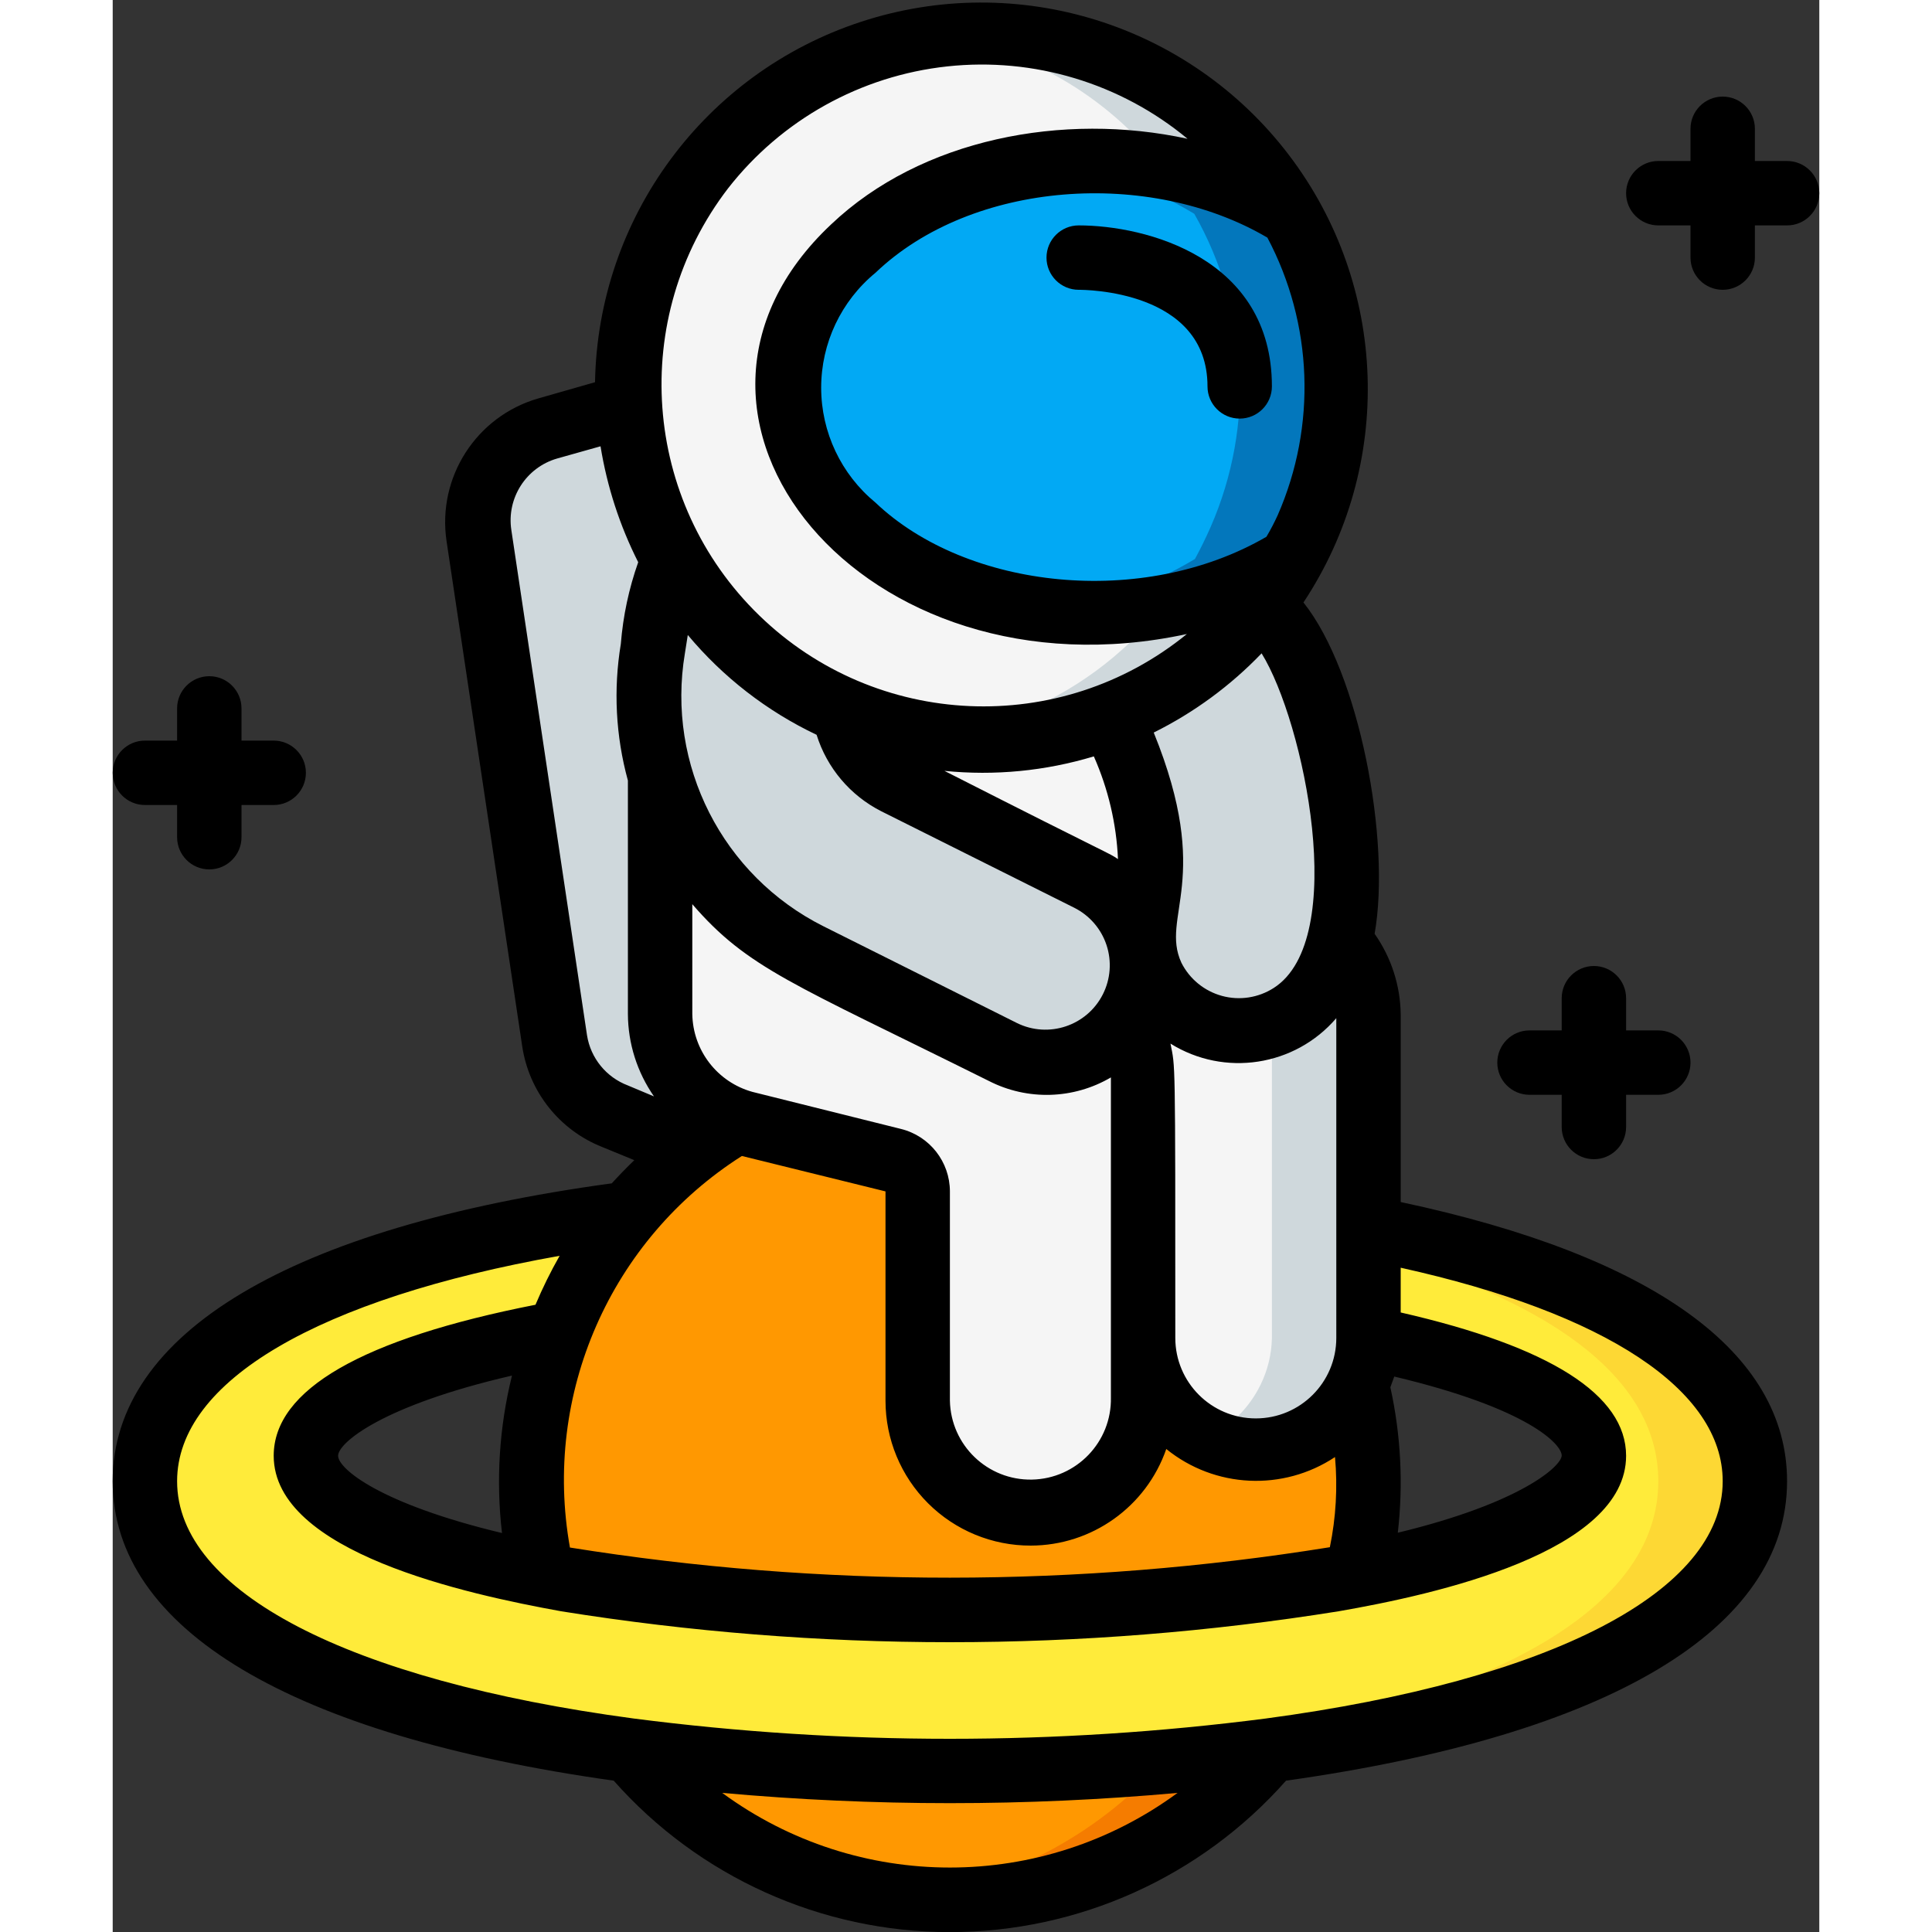 <svg height="512" viewBox="0 0 53 60" width="512" xmlns="http://www.w3.org/2000/svg"><rect x="0" y="0" width="53" height="60" fill="#333333" stroke="none"/><g id="019---Astronaut-Sitting-On-Planet" fill="none"><g id="Icons" transform="translate(1 1)"><path id="Shape" d="m35 53.36c-2.47 2.938-6.112 4.634-9.95 4.634s-7.48-1.696-9.95-4.634c6.606.85 13.294.85 19.9 0z" fill="#ff9801"/><path id="Shape" d="m31.62 53.71c-2.103 2.345-4.991 3.839-8.12 4.2 4.357.532 8.686-1.181 11.5-4.55-1.13.15-2.25.26-3.38.35z" fill="#f57c00"/><path id="Shape" d="m50 45c0 4.52-6.64 7.23-15 8.36-6.606.85-13.294.85-19.9 0-8.46-1.13-15.1-3.84-15.1-8.36s6.64-7.23 15.05-8.36c-.942 1.121-1.689 2.392-2.21 3.76-14.54 2.69-7.13 7.83 7.8 8.49 8.38.49 17-.78 17-1 8.72-1.74 10.71-5.19.33-7.34v-3.41c6.94 1.33 12.03 3.86 12.03 7.86z" fill="#ffeb3a"/><path id="Shape" d="m38 37.14v.69c5.33 1.46 9 3.81 9 7.17 0 4.52-6.64 7.23-15 8.36-2.819.378-5.657.592-8.5.64 3.844.083 7.689-.131 11.5-.64 8.41-1.13 15-3.84 15-8.36 0-4-5.09-6.53-12-7.86z" fill="#fdd834"/><path id="Shape" d="m35.6 16.36c-.261.487-.566.948-.91 1.38-3.041 3.891-8.293 5.295-12.87 3.44l-.13-.06c-3.873-1.642-6.469-5.349-6.69-9.55-.01-.19-.01-.38 0-.57.013-4.997 3.393-9.358 8.229-10.617 4.836-1.259 9.913.9 12.361 5.257-3.99-2.5-10.21-2.13-13.59 1.06-1.269 1.068-2.001 2.642-2.001 4.3 0 1.658.732 3.232 2.001 4.3 3.3 3.14 9.5 3.61 13.6 1.06z" fill="#f5f5f5"/><path id="Shape" d="m31.6 4.18c1.417.218 2.776.714 4 1.46-1.924-3.497-5.608-5.662-9.6-5.64-.485.001-.97.038-1.45.11 2.791.385 5.321 1.846 7.05 4.07z" fill="#cfd8dc"/><path id="Shape" d="m31.62 17.82c-1.205 1.529-2.801 2.704-4.62 3.4-.824.322-1.683.547-2.56.67 1.88.26 3.796.029 5.56-.67 1.842-.713 3.454-1.916 4.66-3.48.344-.432.649-.893.91-1.38-1.21.737-2.552 1.232-3.95 1.46z" fill="#cfd8dc"/><path id="Shape" d="m36.1 15.36c-.15.34-.31.67-.49 1-4.11 2.55-10.31 2.08-13.61-1.06-1.269-1.068-2.001-2.642-2.001-4.3 0-1.658.732-3.232 2.001-4.3 3.38-3.19 9.6-3.56 13.59-1.06 1.694 2.978 1.883 6.581.51 9.72z" fill="#02a9f4"/><path id="Shape" d="m35.59 5.64c-2.288-1.345-4.959-1.887-7.59-1.54 1.625.168 3.193.694 4.59 1.54 1.694 2.978 1.883 6.581.51 9.72-.15.34-.31.67-.49 1-1.406.846-2.979 1.375-4.61 1.55 2.635.339 5.308-.206 7.6-1.55.18-.32.34-.65.49-1 1.376-3.137 1.19-6.74-.5-9.72z" fill="#0377bc"/><path id="Shape" d="m30.48 30.67c-.544.839-1.48 1.341-2.48 1.33-.93 0-.88-.09-7.38-3.33-3.533-1.768-5.5-5.633-4.85-9.53.29-1.78.28-2.06.67-2.71 1.189 2.096 3.033 3.744 5.25 4.69.161.943.763 1.753 1.62 2.18l6 3c.504.251.926.64 1.22 1.12.605 1.0.574 2.261-.08 3.23z" fill="#cfd8dc"/><path id="Shape" d="m37.09 28.17c-1 3.9-4.86 3.24-5.81 1.15-.108-.232-.186-.478-.23-.73-.27-1.61 1.07-2.75-1-7.34 1.842-.713 3.454-1.916 4.66-3.48 1.39 1.19 2 3.65 2.32 5.38.39 1.648.411 3.363.06 5.02z" fill="#cfd8dc"/><g fill="#f5f5f5"><path id="Shape" d="m31 32.5v9.9c.023 1.68-1.132 3.147-2.77 3.52-1.033.224-2.112-.032-2.934-.697-.822-.665-1.299-1.666-1.296-2.723v-6.5c.014-.471-.303-.887-.76-1 0 0-4.62-1.14-4.85-1.22-1.406-.489-2.36-1.801-2.39-3.29v-7.36c.7 2.41 2.375 4.418 4.62 5.54 6.5 3.24 6.45 3.33 7.38 3.33 1.0.011 1.936-.491 2.48-1.33.338.55.518 1.184.52 1.83z"/><path id="Shape" d="m31.05 28.59h-.05c-.052-.412-.192-.807-.41-1.16-.294-.48-.716-.869-1.22-1.12l-6-3c-.857-.427-1.459-1.237-1.62-2.18l.13.06c2.632 1.07 5.578 1.07 8.21 0 2.03 4.65.69 5.81.96 7.4z"/><path id="Shape" d="m38 30.5v10.06c-.011.5-.13.991-.35 1.44-.709 1.464-2.333 2.247-3.92 1.889-1.587-.358-2.718-1.762-2.73-3.389v-8c-.002-.646-.182-1.28-.52-1.83.43-.599.616-1.339.52-2.07h.08c.044.252.122.498.23.73.95 2.09 4.83 2.75 5.81-1.15.568.639.882 1.465.88 2.32z"/></g><path id="Shape" d="m37.11 28.17c-.202 1.187-.999 2.187-2.11 2.65v9.74c-.011.5-.13.991-.35 1.44-.35.719-.931 1.3-1.65 1.65.466.231.98.351 1.5.35 1.346-.01 2.569-.786 3.15-2 .22-.449.339-.94.35-1.44v-10.06c.001-.86-.316-1.69-.89-2.33z" fill="#cfd8dc"/><path id="Shape" d="m18.39 33.82c-.44.244-.858.525-1.25.84l-2.54-1c-.992-.394-1.7-1.285-1.86-2.34l-2.35-15.71c-.224-1.49.692-2.915 2.14-3.33l2.47-.71c.086 1.709.572 3.374 1.42 4.86-.39.65-.38.93-.67 2.71-.228 1.334-.149 2.701.23 4v7.36c.021 1.505.986 2.834 2.41 3.32z" fill="#cfd8dc"/><path id="Shape" d="m37.67 47.9c0 .25-8.87 1.47-17 1-2.792-.109-5.571-.443-8.31-1-1.138-4.978.743-10.161 4.81-13.25.392-.315.81-.596 1.25-.84.23.08 4.83 1.22 4.85 1.22.434.122.733.519.73.97v6.5c-.003 1.057.474 2.059 1.296 2.723.822.665 1.901.921 2.934.697 1.638-.373 2.793-1.84 2.77-3.52v-1.9c.012 1.627 1.143 3.031 2.73 3.389 1.587.358 3.211-.425 3.92-1.889.459 1.939.466 3.958.02 5.9z" fill="#ff9801"/></g><g id="Stroke" fill="#000"><path id="Shape" d="m3 21c-.552 0-1 .448-1 1v1h-1c-.552 0-1 .448-1 1s.448 1 1 1h1v1c0 .552.448 1 1 1s1-.448 1-1v-1h1c.552 0 1-.448 1-1s-.448-1-1-1h-1v-1c0-.552-.448-1-1-1z"/><path id="Shape" d="m52 5h-1v-1c0-.552-.448-1-1-1s-1 .448-1 1v1h-1c-.552 0-1 .448-1 1s.448 1 1 1h1v1c0 .552.448 1 1 1s1-.448 1-1v-1h1c.552 0 1-.448 1-1s-.448-1-1-1z"/><path id="Shape" d="m40 37.33v-5.83c-.012-.896-.294-1.767-.81-2.5.51-2.88-.47-8.11-2.21-10.29 2.823-4.259 2.64-9.839-.457-13.903-3.097-4.064-8.428-5.722-13.284-4.13-4.856 1.592-8.17 6.084-8.26 11.193l-1.75.5c-1.934.551-3.158 2.452-2.86 4.44l2.35 15.69c.213 1.407 1.157 2.595 2.48 3.12l1 .41c-.25.24-.48.48-.7.72-9.98 1.36-15.5 4.66-15.5 9.25s5.53 7.89 15.56 9.3c2.646 2.99 6.447 4.703 10.44 4.703s7.794-1.712 10.44-4.703c10.03-1.41 15.56-4.7 15.56-9.3 0-4-4.15-7-12-8.67zm-27.91 10.28c-3.8-.91-5.09-2-5.09-2.4s1.37-1.56 5.4-2.49c-.396 1.598-.501 3.255-.31 4.89zm2.11.45c-.852-4.761 1.258-9.566 5.34-12.16l4.46 1.1v6.5c-0 1.195.475 2.341 1.322 3.186.846.844 1.993 1.317 3.188 1.314 1.899-.002 3.588-1.206 4.21-3 1.504 1.22 3.626 1.321 5.24.25.084.936.03 1.88-.16 2.8-7.816 1.258-15.783 1.262-23.6.01zm16.27-24.57c.446 1.007.701 2.089.75 3.19-.33-.22 0 0-5.39-2.74 1.561.157 3.138.004 4.64-.45zm-8.61-.67c.321 1.027 1.042 1.881 2 2.37l6 3c.475.238.837.655 1.004 1.16.167.505.126 1.055-.114 1.53-.495.979-1.687 1.376-2.67.89l-6-3c-3.144-1.573-4.892-5.013-4.31-8.48l.09-.57c1.094 1.31 2.458 2.368 4 3.1zm-3.86 5.26c1.73 2 3.1 2.45 9.21 5.49 1.199.614 2.629.572 3.79-.11v9.94c.028 1.381-1.069 2.522-2.45 2.55s-2.522-1.069-2.55-2.45v-6.5c-.001-.919-.628-1.719-1.52-1.94l-4.61-1.15c-1.092-.302-1.853-1.288-1.87-2.42zm21.68 15 .12-.33c4.21 1 5.2 2.12 5.2 2.45s-1.27 1.48-5.09 2.4c.173-1.506.096-3.03-.23-4.51zm-1.68-1.53c0 1.381-1.119 2.5-2.5 2.5s-2.5-1.119-2.5-2.5c0-8.92 0-8.37-.15-9.14 1.676 1.044 3.864.709 5.15-.79zm-1.94-10.87c-.477.307-1.061.398-1.609.249-.547-.149-1.006-.523-1.261-1.029-.67-1.45 1-2.57-.86-7.15 1.25-.62 2.384-1.453 3.35-2.46 1.32 2.13 2.73 8.88.38 10.39zm-.2-23.3c1.416 2.674 1.534 5.848.32 8.62-.105.229-.221.453-.35.67-3.84 2.23-9.3 1.64-12.14-1.06-1.068-.878-1.688-2.187-1.688-3.57s.619-2.692 1.688-3.57c3-2.87 8.52-3.24 12.17-1.09zm-16.75-1.53c1.664-2.132 4.121-3.498 6.809-3.788s5.38.521 7.461 2.248c-3.86-.84-8.27 0-11.07 2.66-6.31 5.93.99 14.89 11.05 12.72-3.934 3.205-9.644 2.956-13.283-.579-3.64-3.535-4.055-9.235-.967-13.261zm-4.38 26.3-2.35-15.69c-.15-.991.457-1.941 1.42-2.22l1.35-.38c.203 1.253.597 2.467 1.17 3.6-.29.82-.471 1.673-.54 2.54-.234 1.413-.159 2.859.22 4.24v7.25c.004.916.287 1.808.81 2.56l-.81-.34c-.673-.254-1.158-.849-1.27-1.56zm4.2 23.53c4.704.425 9.436.425 14.14 0-4.207 3.091-9.933 3.091-14.14 0zm16.88-2.31c-6.516.84-13.114.84-19.63 0-8.88-1.19-14.18-3.95-14.18-7.37 0-3.11 4.4-5.67 11.88-7-.28.491-.53.999-.75 1.52-5.39 1.06-8.13 2.64-8.13 4.69 0 3 6 4.3 8.93 4.83 7.996 1.28 16.144 1.28 24.14 0 3-.52 8.93-1.83 8.93-4.83 0-1.89-2.36-3.39-7-4.45v-1.39c6.37 1.41 10 3.8 10 6.63 0 3.42-5.3 6.18-14.19 7.37z"/><path id="Shape" d="m29 8c0 .552.448 1 1 1 .16 0 4 0 4 3 0 .552.448 1 1 1s1-.448 1-1c0-4-3.92-5-6-5-.552 0-1 .448-1 1z"/><path id="Shape" d="m46 30c-.552 0-1 .448-1 1v1h-1c-.552 0-1 .448-1 1s.448 1 1 1h1v1c0 .552.448 1 1 1s1-.448 1-1v-1h1c.552 0 1-.448 1-1s-.448-1-1-1h-1v-1c0-.552-.448-1-1-1z"/></g></g></svg>